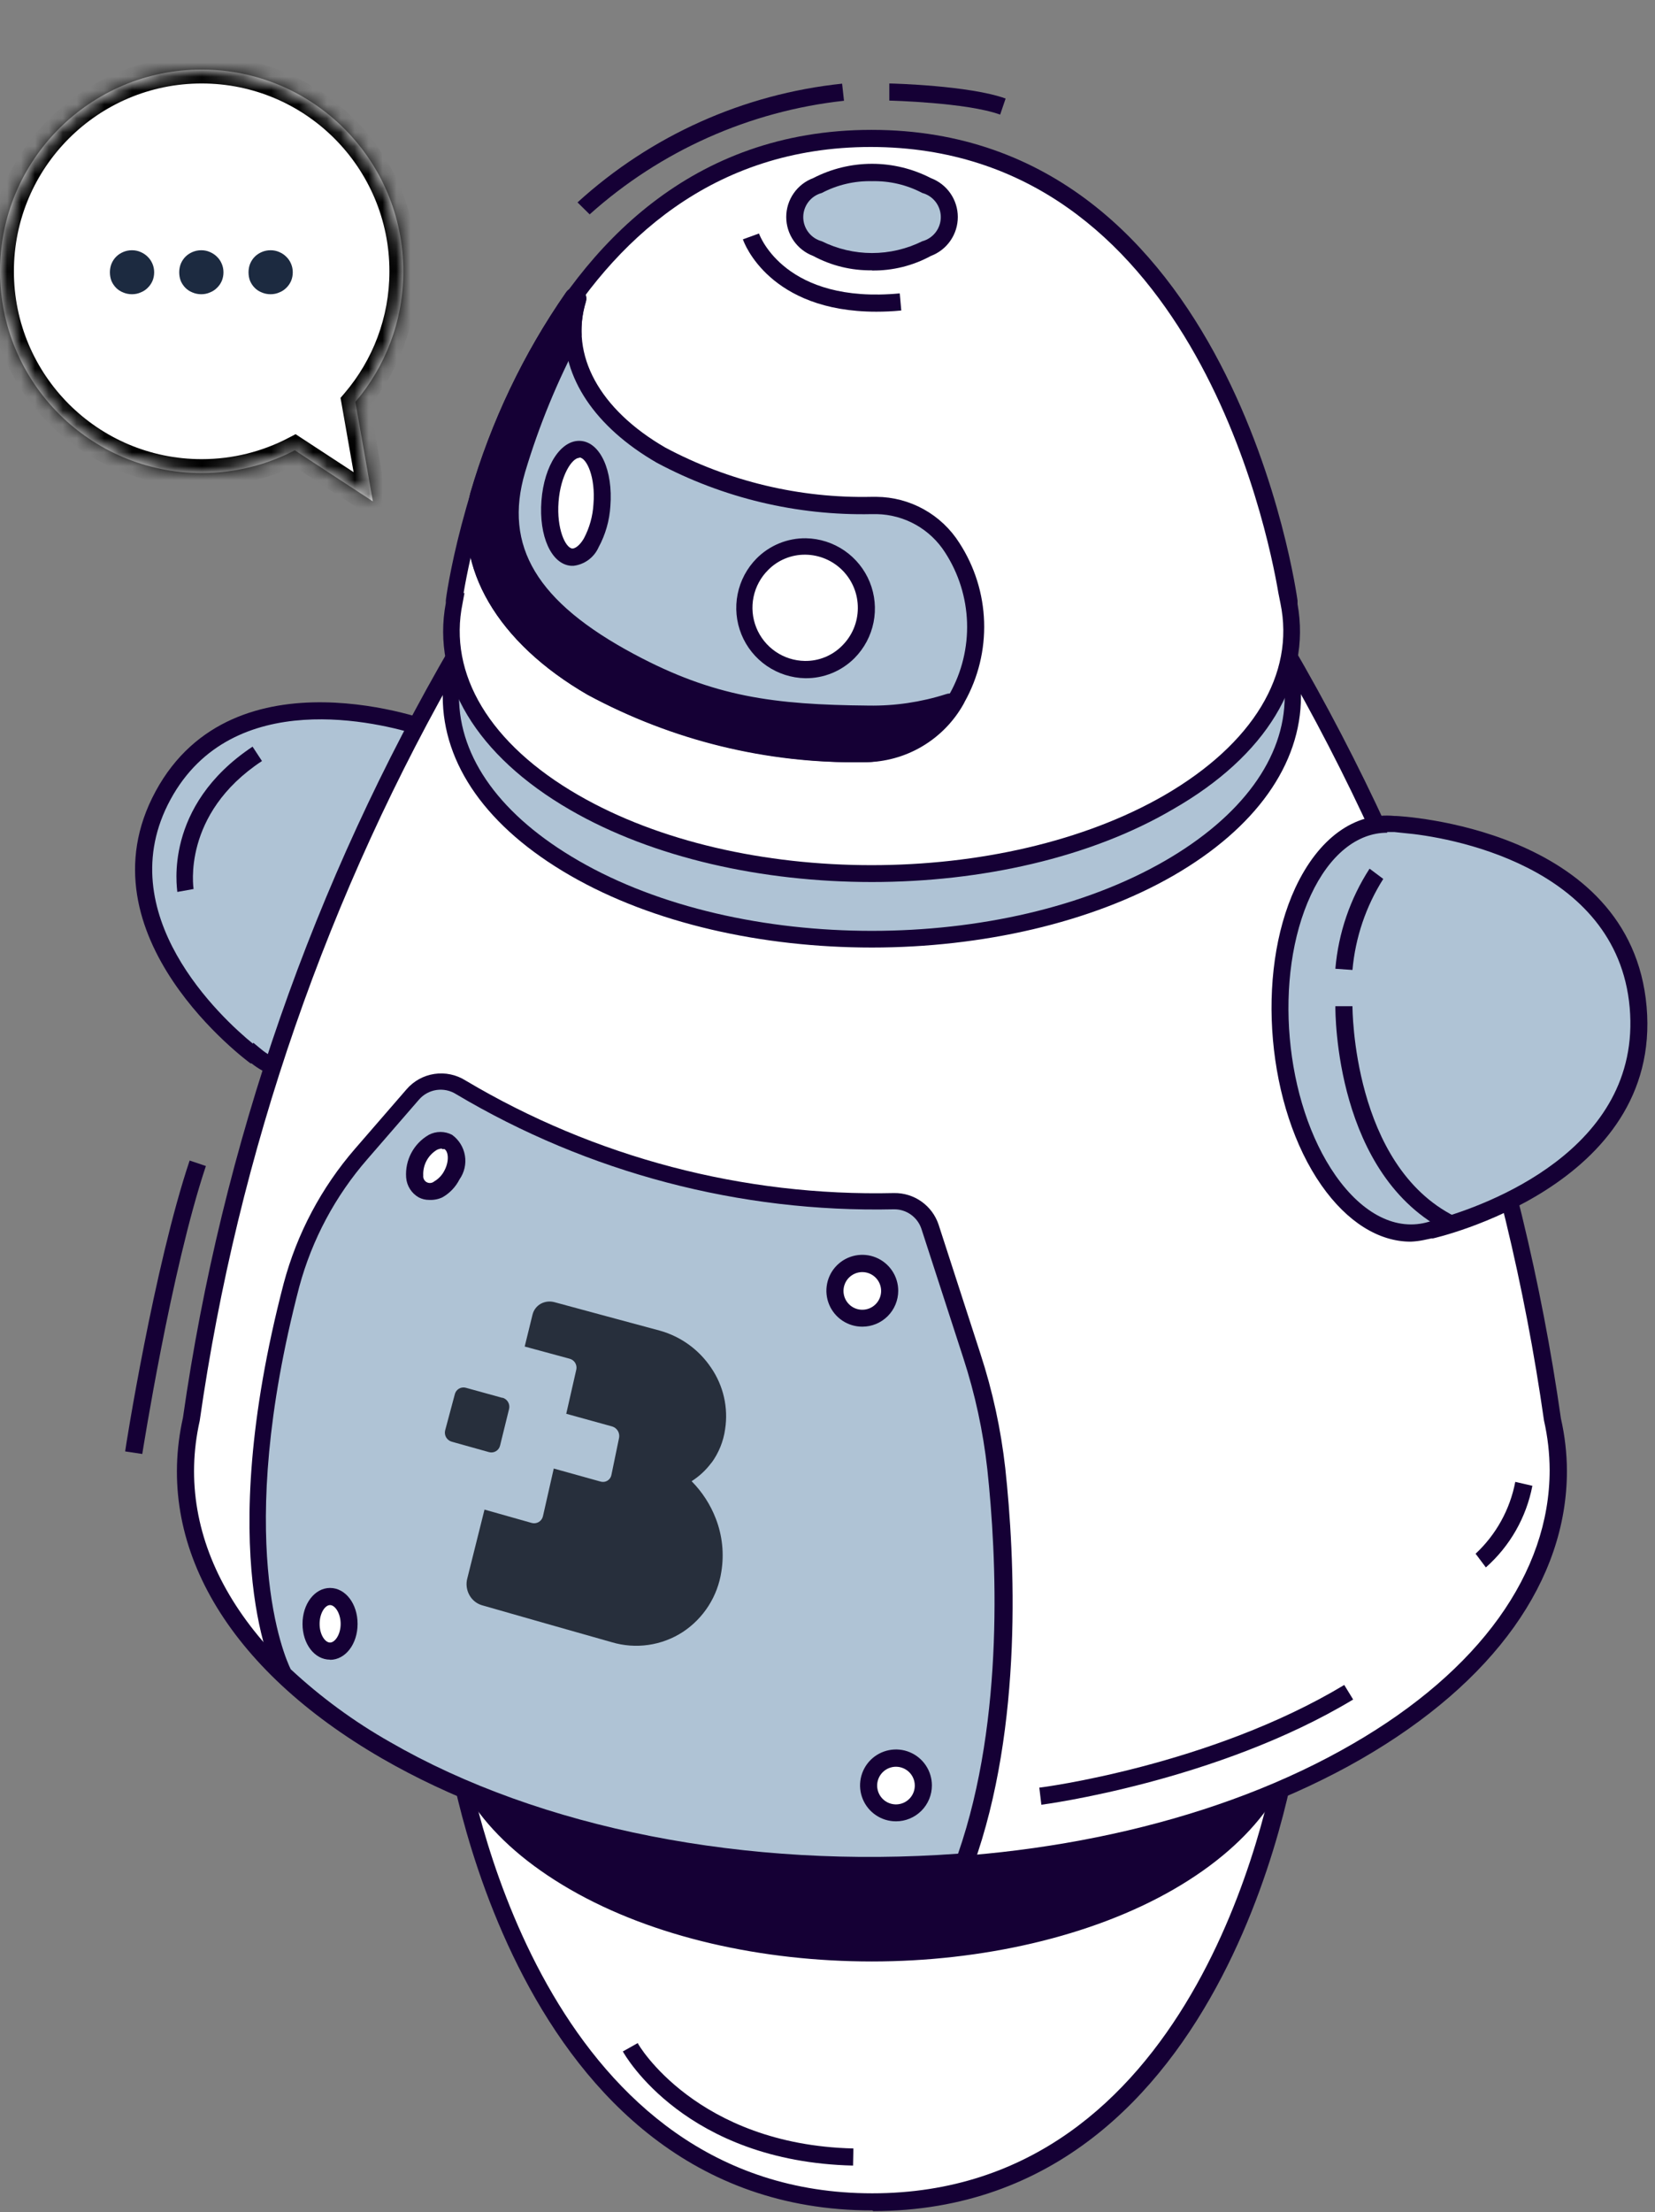 <svg width="119" height="159" viewBox="0 0 119 159" fill="none" xmlns="http://www.w3.org/2000/svg">
    <rect x="0" y="0" width="119" height="159" fill="#808080" stroke="none"/>
    <path fill-rule="evenodd" clip-rule="evenodd" d="M76.906 72.86H52.31C52.244 72.86 52.179 72.873 52.117 72.899C52.056 72.924 52.001 72.961 51.954 73.008C51.907 73.055 51.87 73.111 51.845 73.172C51.819 73.233 51.806 73.298 51.806 73.365V80.952C51.892 81.419 52.091 81.857 52.385 82.23C52.678 82.603 53.058 82.898 53.491 83.092L60.87 87.359C61.921 87.944 63.095 88.275 64.298 88.324C65.5 88.373 66.697 88.139 67.793 87.642L76.18 82.797C76.546 82.644 76.858 82.385 77.076 82.055C77.295 81.724 77.411 81.336 77.41 80.94V73.315C77.397 73.19 77.339 73.074 77.246 72.99C77.152 72.906 77.031 72.86 76.906 72.86Z" fill="#39A1FF"/>
    <path fill-rule="evenodd" clip-rule="evenodd" d="M52.521 80.867V80.941C52.605 81.28 52.766 81.596 52.992 81.862C53.218 82.129 53.503 82.34 53.824 82.478L61.203 86.745C62.138 87.259 63.178 87.551 64.244 87.6C65.31 87.649 66.373 87.454 67.352 87.028L75.739 82.183C75.967 82.087 76.164 81.929 76.308 81.727C76.451 81.525 76.535 81.286 76.55 81.039V80.227H76.612V73.611H52.533V80.818L52.521 80.867ZM64.757 89.143C63.257 89.155 61.779 88.783 60.465 88.061L53.087 83.794C52.231 83.358 51.557 82.635 51.18 81.752H51.033V73.414C51.033 73.088 51.162 72.775 51.393 72.545C51.624 72.314 51.936 72.185 52.263 72.185H76.858C77.025 72.177 77.192 72.207 77.347 72.27C77.502 72.334 77.641 72.431 77.755 72.554C77.874 72.67 77.969 72.81 78.032 72.965C78.096 73.119 78.127 73.284 78.124 73.451V81.826H78.038C77.799 82.585 77.268 83.217 76.562 83.585L68.176 88.43C67.115 88.953 65.938 89.194 64.757 89.131V89.143Z" fill="#150035"/>
    <path fill-rule="evenodd" clip-rule="evenodd" d="M76.906 72.874H65.593V88.332C66.376 88.28 67.138 88.062 67.831 87.693L76.218 82.848C76.583 82.695 76.895 82.436 77.114 82.106C77.333 81.775 77.449 81.387 77.448 80.991V73.366C77.446 73.298 77.431 73.231 77.402 73.168C77.374 73.106 77.333 73.05 77.283 73.004C77.232 72.958 77.173 72.923 77.108 72.901C77.043 72.878 76.975 72.869 76.906 72.874Z" fill="#150035"/>
    <path fill-rule="evenodd" clip-rule="evenodd" d="M76.168 74.754L67.781 79.599C66.686 80.097 65.488 80.331 64.286 80.282C63.083 80.233 61.909 79.902 60.858 79.316L53.479 75.049C51.425 73.819 51.204 72.073 52.987 71.052L61.386 66.207C62.482 65.709 63.679 65.475 64.882 65.524C66.085 65.573 67.259 65.904 68.31 66.49L75.689 70.757C77.718 71.938 77.939 73.721 76.168 74.754Z" fill="white"/>
    <path fill-rule="evenodd" clip-rule="evenodd" d="M64.351 66.258C63.442 66.23 62.541 66.433 61.732 66.848L53.345 71.694C53.126 71.788 52.936 71.938 52.792 72.127C52.647 72.317 52.554 72.54 52.521 72.776C52.521 73.305 53.013 73.907 53.837 74.374L61.215 78.642C62.151 79.156 63.191 79.448 64.257 79.497C65.323 79.546 66.386 79.35 67.364 78.925L75.751 74.079C75.968 73.983 76.156 73.833 76.298 73.644C76.44 73.454 76.531 73.232 76.563 72.997C76.563 72.468 76.071 71.866 75.247 71.399L67.868 67.131C66.78 66.549 65.562 66.248 64.327 66.258H64.351ZM64.769 81.015C63.27 81.026 61.793 80.654 60.478 79.933L53.099 75.666C52.527 75.405 52.034 74.999 51.669 74.487C51.305 73.975 51.081 73.377 51.021 72.751C51.044 72.249 51.202 71.762 51.479 71.342C51.756 70.922 52.142 70.585 52.595 70.366L60.982 65.52C62.193 64.952 63.522 64.681 64.859 64.73C66.196 64.779 67.502 65.147 68.668 65.803L76.046 70.07C76.619 70.33 77.113 70.736 77.478 71.248C77.843 71.76 78.066 72.359 78.125 72.985C78.104 73.49 77.946 73.979 77.669 74.402C77.392 74.824 77.005 75.163 76.55 75.383L68.164 80.228C67.117 80.788 65.944 81.067 64.757 81.04L64.769 81.015Z" fill="#150035"/>
    <path d="M62.395 79.699H60.883V87.754H62.395V79.699Z" fill="#150035"/>
    <path d="M75.062 77.657H73.894V81.605H75.062V77.657Z" fill="#39A1FF"/>
    <path fill-rule="evenodd" clip-rule="evenodd" d="M73.781 43.1C73.707 42.989 73.535 43.002 73.4 43.248L62.258 63.231L61.336 63.33L58.323 61.522L57.672 60.735L53.466 58.595C53.269 58.472 52.937 58.952 53.085 59.161L61.693 71.68L65.604 73.795H65.69L66.452 67.646L76.61 48.105L77.999 45.338L77.926 45.105L73.781 43.1Z" fill="#39A1FF"/>
    <path fill-rule="evenodd" clip-rule="evenodd" d="M62.052 71.214L65.163 72.899L65.888 67.352L77.239 45.438L73.796 43.766L62.63 63.798L61.203 63.946L57.87 61.905L57.292 61.216L54.071 59.58L62.064 71.238L62.052 71.214ZM65.63 74.448L65.298 74.3L61.252 72.112L52.644 59.482C52.531 59.286 52.487 59.058 52.521 58.835C52.554 58.611 52.663 58.406 52.828 58.252C52.946 58.109 53.111 58.012 53.293 57.978C53.475 57.945 53.663 57.976 53.825 58.068L58.178 60.343L58.768 61.056L61.523 62.716H61.953L72.947 43.04C73.018 42.892 73.127 42.766 73.264 42.675C73.4 42.584 73.558 42.532 73.722 42.524C73.811 42.518 73.901 42.531 73.985 42.56C74.07 42.59 74.147 42.636 74.214 42.696L78.198 44.639C78.383 44.728 78.525 44.888 78.592 45.081C78.632 45.175 78.652 45.275 78.652 45.377C78.652 45.478 78.632 45.578 78.592 45.672L77.202 48.439L66.983 67.795L66.196 74.104L65.63 74.448Z" fill="#150035"/>
    <path fill-rule="evenodd" clip-rule="evenodd" d="M57.23 61.29L65.839 73.809L65.962 73.736L77.964 45.513C78.124 45.131 77.792 45.021 77.583 45.39L66.22 65.767L66.109 65.828L57.636 60.725C57.464 60.614 57.132 61.081 57.23 61.29Z" fill="#150035"/>
    <path fill-rule="evenodd" clip-rule="evenodd" d="M58.374 61.843L65.753 72.677L74.533 52.042L66.589 66.27L66.281 66.406C66.2 66.429 66.114 66.436 66.029 66.426C65.945 66.415 65.863 66.387 65.79 66.344L58.325 61.856L58.374 61.843ZM65.593 74.436L65.359 74.129L56.751 61.622C56.636 61.428 56.591 61.2 56.622 60.977C56.653 60.754 56.759 60.547 56.923 60.392C57.041 60.249 57.205 60.152 57.388 60.118C57.57 60.085 57.758 60.116 57.919 60.208L65.925 65.028L76.993 45.082C77.082 44.874 77.25 44.71 77.459 44.625C77.668 44.54 77.903 44.54 78.112 44.627C78.298 44.73 78.436 44.904 78.496 45.108C78.556 45.313 78.533 45.533 78.431 45.721L66.528 73.944C66.48 74.063 66.401 74.167 66.299 74.245C66.198 74.323 66.077 74.372 65.949 74.387L65.593 74.436Z" fill="#150035"/>
    <path fill-rule="evenodd" clip-rule="evenodd" d="M31.073 52.46C31.073 52.46 17.189 47.074 11.729 57.133C6.269 67.192 18.37 75.887 18.37 75.887C20.153 77.387 22.846 77.412 25.822 75.579C28.536 73.705 30.77 71.217 32.343 68.318C33.916 65.418 34.782 62.189 34.873 58.892C34.799 55.374 33.311 53.124 31.073 52.46Z" fill="#AFC3D5"/>
    <path fill-rule="evenodd" clip-rule="evenodd" d="M18.21 74.941L18.775 75.408C20.423 76.798 22.87 76.638 25.514 75.051C28.138 73.235 30.298 70.828 31.819 68.023C33.34 65.218 34.179 62.094 34.27 58.905C34.184 55.806 32.954 53.678 30.901 53.063L30.151 52.842C27.347 51.956 16.722 49.251 12.258 57.466C7.794 65.681 15.947 73.194 18.185 75.014L18.21 74.941ZM21.481 77.597C20.248 77.614 19.048 77.201 18.087 76.429H18.013C17.89 76.343 5.543 67.292 11.188 56.876C16.832 46.459 31.147 51.87 31.294 51.956H31.393L31.884 52.153H31.958C34.123 53.162 35.401 55.56 35.488 58.868C35.66 65.103 31.466 72.838 26.142 76.084C24.76 77.019 23.147 77.555 21.481 77.634V77.597Z" fill="#150035"/>
    <path fill-rule="evenodd" clip-rule="evenodd" d="M32.696 125.066C32.696 125.066 37 158.33 62.776 158.269C88.552 158.207 92.733 124.93 92.733 124.93C93.791 119.79 90.925 114.44 84.125 110.505C72.307 103.705 53.159 103.742 41.354 110.579C34.467 114.526 31.614 119.925 32.696 125.066Z" fill="white"/>
    <path fill-rule="evenodd" clip-rule="evenodd" d="M33.386 125.594C34.161 130.193 39.793 157.641 62.716 157.641C85.614 157.641 91.172 130.267 91.96 125.532L92.095 124.794C93.14 119.703 90.103 114.686 83.745 111.021C72.111 104.331 53.198 104.368 41.589 111.095C35.243 114.784 32.218 119.802 33.288 124.893L33.435 125.581L33.386 125.594ZM62.716 158.871C36.731 158.871 32.107 125.434 32.071 125.102V124.831C31.062 119.297 34.309 113.923 41.011 110.074C52.964 103.151 72.419 103.114 84.397 110C91.148 113.886 94.419 119.285 93.374 124.868V125.04C93.374 125.372 88.824 158.883 62.802 158.92L62.716 158.871Z" fill="#150035"/>
    <path fill-rule="evenodd" clip-rule="evenodd" d="M84.077 110.566C95.882 117.392 95.882 128.435 84.077 135.26C72.271 142.085 53.124 142.073 41.306 135.26C29.488 128.447 29.5 117.392 41.306 110.566C53.111 103.741 72.271 103.754 84.077 110.566Z" fill="#150035"/>
    <path fill-rule="evenodd" clip-rule="evenodd" d="M62.689 106.077C55.052 106.077 47.428 107.749 41.611 111.106C36.102 114.291 33.003 118.485 33.003 122.924C33.003 127.364 36.04 131.533 41.611 134.742C53.232 141.457 72.146 141.457 83.767 134.742C89.276 131.557 92.375 127.364 92.375 122.924C92.375 118.485 89.338 114.316 83.767 111.106C77.95 107.749 70.326 106.077 62.689 106.077ZM62.689 140.977C54.831 140.977 46.985 139.255 40.996 135.8C35.007 132.344 31.834 127.819 31.834 122.924C31.834 118.03 35.093 113.455 40.996 110.049C52.962 103.137 72.416 103.137 84.382 110.049C90.297 113.455 93.544 118.042 93.544 122.924C93.544 127.806 90.285 132.393 84.382 135.8C78.479 139.206 70.547 140.977 62.689 140.977Z" fill="#150035"/>
    <path fill-rule="evenodd" clip-rule="evenodd" d="M112.053 105.72C112.047 104.479 111.903 103.241 111.623 102.031C108.836 82.48 102.288 63.654 92.341 46.594L62.691 49.053L33.042 46.594C23.094 63.654 16.546 82.48 13.759 102.031C11.853 110.492 16.526 119.358 27.791 125.864C47.061 136.932 78.321 136.932 97.591 125.864C107.233 120.305 112.053 113.001 112.053 105.72Z" fill="white"/>
    <path fill-rule="evenodd" clip-rule="evenodd" d="M33.372 47.245C23.574 64.147 17.119 82.776 14.36 102.117C12.429 110.725 17.434 119.186 28.084 125.335C47.158 136.403 78.197 136.403 97.27 125.335C106.395 120.059 111.425 113.037 111.425 105.659C111.421 104.463 111.285 103.271 111.019 102.105C108.266 82.747 101.811 64.1 92.007 47.184L62.739 49.643L33.372 47.184V47.245ZM62.69 134.804C49.937 134.804 37.197 132 27.482 126.393C16.328 119.949 11.114 111.021 13.155 101.896C15.954 82.283 22.528 63.398 32.511 46.286L32.708 45.954L62.739 48.487L92.671 45.954L92.868 46.286C102.863 63.416 109.44 82.323 112.236 101.957C112.518 103.192 112.662 104.454 112.667 105.72C112.667 113.566 107.428 120.908 97.91 126.405C88.195 132 75.442 134.804 62.69 134.804Z" fill="#150035"/>
    <path fill-rule="evenodd" clip-rule="evenodd" d="M84.077 37.703C95.882 44.529 95.882 55.572 84.077 62.397C72.271 69.222 53.124 69.21 41.306 62.397C29.488 55.584 29.5 44.529 41.306 37.703C53.111 30.878 72.271 30.903 84.077 37.703Z" fill="#AFC3D5"/>
    <path fill-rule="evenodd" clip-rule="evenodd" d="M62.689 33.203C55.052 33.203 47.428 34.875 41.611 38.232C36.102 41.417 33.003 45.611 33.003 50.05C33.003 54.49 36.04 58.658 41.611 61.868C53.232 68.583 72.146 68.583 83.767 61.868C89.276 58.683 92.375 54.49 92.375 50.05C92.375 45.611 89.338 41.442 83.767 38.232C77.95 34.875 70.326 33.203 62.689 33.203ZM62.689 68.103C54.831 68.103 46.985 66.381 40.996 62.926C35.007 59.47 31.834 54.932 31.834 50.05C31.834 45.168 35.093 40.581 40.996 37.175C52.962 30.263 72.416 30.263 84.382 37.175C90.297 40.581 93.544 45.156 93.544 50.05C93.544 54.945 90.285 59.519 84.382 62.926C78.479 66.332 70.547 68.103 62.689 68.103Z" fill="#150035"/>
    <path fill-rule="evenodd" clip-rule="evenodd" d="M92.696 43.2C92.696 43.2 88.466 9.996 62.69 9.996C36.914 9.996 32.635 43.2 32.635 43.2C31.565 48.34 34.418 53.702 41.243 57.637C53.049 64.45 72.196 64.45 84.014 57.637C90.913 53.726 93.766 48.377 92.696 43.2Z" fill="white"/>
    <path fill-rule="evenodd" clip-rule="evenodd" d="M33.396 42.623L33.261 43.361C32.203 48.453 35.228 53.482 41.586 57.147C53.208 63.861 72.121 63.861 83.742 57.147C90.088 53.458 93.125 48.465 92.068 43.361L91.92 42.623C91.121 37.889 85.513 10.576 62.615 10.564C39.742 10.564 34.134 37.889 33.334 42.623H33.396ZM62.701 63.394C54.843 63.394 46.985 61.672 41.008 58.217C34.257 54.319 31.01 48.907 32.056 43.337V43.164C32.056 42.833 36.667 9.334 62.664 9.334C88.686 9.334 93.248 42.82 93.297 43.164V43.41C94.294 48.957 91.047 54.331 84.333 58.168C78.405 61.648 70.547 63.394 62.689 63.394H62.701Z" fill="#150035"/>
    <path fill-rule="evenodd" clip-rule="evenodd" d="M66.627 13.341C68.791 14.571 68.791 16.625 66.627 17.879C65.411 18.495 64.067 18.816 62.704 18.816C61.341 18.816 59.997 18.495 58.781 17.879C56.616 16.649 56.616 14.595 58.781 13.341C59.997 12.725 61.341 12.404 62.704 12.404C64.067 12.404 65.411 12.725 66.627 13.341Z" fill="#AFC3D5"/>
    <path fill-rule="evenodd" clip-rule="evenodd" d="M62.701 13.022C61.444 12.992 60.199 13.284 59.086 13.871C58.705 13.973 58.367 14.199 58.127 14.512C57.887 14.826 57.756 15.21 57.756 15.605C57.756 16 57.887 16.384 58.127 16.697C58.367 17.011 58.705 17.236 59.086 17.339C60.21 17.896 61.447 18.187 62.701 18.187C63.956 18.187 65.193 17.896 66.317 17.339C66.698 17.236 67.035 17.011 67.276 16.697C67.516 16.384 67.647 16 67.647 15.605C67.647 15.21 67.516 14.826 67.276 14.512C67.035 14.199 66.698 13.973 66.317 13.871C65.204 13.284 63.959 12.992 62.701 13.022ZM62.701 19.429C61.226 19.453 59.769 19.097 58.471 18.396C57.902 18.183 57.411 17.8 57.065 17.3C56.718 16.8 56.533 16.207 56.533 15.598C56.533 14.99 56.718 14.397 57.065 13.897C57.411 13.397 57.902 13.015 58.471 12.801C59.779 12.126 61.23 11.773 62.701 11.773C64.173 11.773 65.624 12.126 66.932 12.801C67.501 13.015 67.992 13.397 68.338 13.897C68.684 14.397 68.87 14.99 68.87 15.598C68.87 16.207 68.684 16.8 68.338 17.3C67.992 17.8 67.501 18.183 66.932 18.396C65.635 19.102 64.178 19.462 62.701 19.442V19.429Z" fill="#150035"/>
    <path fill-rule="evenodd" clip-rule="evenodd" d="M102.904 88.405C102.904 88.405 118.891 84.925 117.784 72.418C116.677 59.912 100.334 59.26 100.334 59.26C97.788 58.965 95.316 60.576 93.693 64.056C90.889 70.082 91.701 79.379 95.525 84.826C97.739 87.987 100.457 89.143 102.904 88.405Z" fill="#AFC3D5"/>
    <path fill-rule="evenodd" clip-rule="evenodd" d="M99.742 59.851C97.577 59.851 95.597 61.45 94.257 64.327C91.539 70.169 92.339 79.207 96.028 84.483C97.996 87.287 100.43 88.504 102.73 87.816L103.529 87.57C106.604 86.697 118.09 82.725 117.18 72.419C116.27 62.114 103.935 60.122 100.959 59.876L100.271 59.802H99.742V59.851ZM101.426 89.242C99.139 89.242 96.864 87.828 95.019 85.196C91.097 79.601 90.26 70.009 93.138 63.811C94.798 60.257 97.393 58.363 100.271 58.646H100.369C100.541 58.646 117.278 59.458 118.397 72.358C119.516 85.258 103.197 88.972 103.037 89.009H102.927L102.349 89.132C102.049 89.192 101.745 89.229 101.439 89.242H101.426Z" fill="#150035"/>
    <path fill-rule="evenodd" clip-rule="evenodd" d="M47.527 32.697C42.337 29.709 40.333 25.454 41.538 21.506C41.552 21.465 41.55 21.421 41.534 21.381C41.518 21.34 41.488 21.307 41.45 21.287C41.412 21.266 41.368 21.26 41.326 21.268C41.283 21.277 41.245 21.3 41.218 21.334C38.181 25.684 35.879 30.503 34.406 35.6C33.299 40.519 36.09 45.647 42.559 49.385C48.559 52.58 55.266 54.217 62.063 54.144C63.423 54.154 64.761 53.797 65.936 53.111C67.112 52.425 68.08 51.435 68.74 50.246L68.802 50.123C69.729 48.461 70.185 46.577 70.123 44.675C70.06 42.773 69.48 40.923 68.445 39.326C67.857 38.399 67.046 37.635 66.085 37.104C65.124 36.573 64.046 36.293 62.948 36.288C57.584 36.442 52.272 35.205 47.527 32.697Z" fill="#AFC3D5"/>
    <path fill-rule="evenodd" clip-rule="evenodd" d="M40.58 23.363C38.159 27.233 36.281 31.416 34.997 35.796C33.927 40.506 36.866 45.413 42.867 48.881C48.774 52.033 55.381 53.645 62.076 53.566C63.33 53.586 64.565 53.263 65.648 52.632C66.732 52.002 67.623 51.087 68.225 49.987L68.286 49.864C69.161 48.301 69.592 46.529 69.534 44.739C69.475 42.949 68.929 41.209 67.954 39.707C67.425 38.877 66.699 38.192 65.841 37.711C64.983 37.231 64.019 36.97 63.035 36.952H62.691C57.307 37.069 51.984 35.798 47.233 33.263C42.769 30.692 40.408 27.114 40.605 23.425L40.58 23.363ZM62.15 54.783H62.076C55.17 54.861 48.356 53.194 42.265 49.938C35.772 46.187 32.611 40.789 33.816 35.476C35.316 30.303 37.65 25.41 40.727 20.99C40.837 20.836 40.997 20.727 41.18 20.682C41.363 20.637 41.556 20.659 41.724 20.744C41.892 20.828 42.025 20.97 42.099 21.143C42.174 21.316 42.184 21.51 42.129 21.691C40.961 25.515 43.101 29.426 47.836 32.168C52.398 34.602 57.509 35.822 62.679 35.71H63.023C64.216 35.719 65.387 36.029 66.429 36.609C67.471 37.189 68.351 38.022 68.987 39.03C70.083 40.721 70.696 42.678 70.761 44.691C70.826 46.704 70.34 48.697 69.356 50.455L69.295 50.578C68.587 51.852 67.551 52.914 66.295 53.653C65.039 54.393 63.608 54.783 62.15 54.783Z" fill="#150035"/>
    <path fill-rule="evenodd" clip-rule="evenodd" d="M62.456 51.316C55.385 51.254 51.13 50.651 45.326 47.553C38.734 44.035 35.377 39.867 37.172 33.767C38.182 30.36 39.534 27.064 41.206 23.929C41.182 23.096 41.294 22.266 41.538 21.47C41.552 21.428 41.55 21.384 41.534 21.344C41.518 21.303 41.488 21.27 41.45 21.25C41.412 21.229 41.368 21.223 41.326 21.231C41.283 21.24 41.245 21.263 41.218 21.297C38.181 25.647 35.879 30.466 34.406 35.562C33.299 40.481 36.09 45.61 42.559 49.348C48.547 52.574 55.262 54.213 62.063 54.107C64.854 54.107 66.982 52.103 68.359 50.615C68.387 50.595 68.406 50.565 68.411 50.532C68.417 50.498 68.409 50.464 68.39 50.436C68.37 50.409 68.341 50.39 68.307 50.384C68.274 50.378 68.239 50.386 68.212 50.406C66.354 51.014 64.411 51.321 62.456 51.316Z" fill="#150035"/>
    <path fill-rule="evenodd" clip-rule="evenodd" d="M40.592 23.338C38.162 27.21 36.275 31.398 34.985 35.784C33.915 40.494 36.854 45.4 42.855 48.868C48.745 52.053 55.357 53.667 62.052 53.554C63.752 53.465 65.359 52.751 66.565 51.549C65.204 51.82 63.82 51.952 62.433 51.943C55.386 51.881 50.984 51.291 45.019 48.106C37.518 44.109 34.825 39.498 36.571 33.595C37.58 30.191 38.923 26.896 40.58 23.757C40.58 23.597 40.58 23.437 40.58 23.289L40.592 23.338ZM62.064 54.783C55.154 54.898 48.33 53.229 42.252 49.938C35.759 46.187 32.599 40.776 33.804 35.476C35.303 30.303 37.638 25.41 40.715 20.99C40.825 20.836 40.985 20.727 41.168 20.682C41.351 20.637 41.544 20.659 41.712 20.744C41.88 20.828 42.013 20.97 42.087 21.143C42.161 21.316 42.172 21.51 42.117 21.691C41.892 22.423 41.788 23.187 41.81 23.953V24.113L41.736 24.261C40.088 27.35 38.753 30.596 37.752 33.951C36.19 39.264 38.612 43.285 45.61 47.024C51.34 50.086 55.608 50.651 62.458 50.713C64.347 50.743 66.228 50.465 68.028 49.889C68.188 49.831 68.362 49.828 68.522 49.882C68.683 49.936 68.821 50.042 68.914 50.184C69.004 50.323 69.044 50.489 69.028 50.654C69.013 50.819 68.942 50.974 68.828 51.094C66.983 53.037 64.892 54.783 62.064 54.783Z" fill="#150035"/>
    <path d="M43.179 36.25C43.348 34.11 42.651 32.31 41.622 32.228C40.593 32.147 39.621 33.816 39.452 35.955C39.283 38.095 39.98 39.895 41.009 39.976C42.038 40.058 43.01 38.389 43.179 36.25Z" fill="white"/>
    <path fill-rule="evenodd" clip-rule="evenodd" d="M41.65 32.908C41.146 32.908 40.309 34.138 40.162 36.068C40.014 37.999 40.654 39.389 41.158 39.425C41.38 39.425 41.711 39.167 41.982 38.7C42.386 37.939 42.621 37.1 42.671 36.24C42.831 34.273 42.179 32.92 41.675 32.883L41.65 32.908ZM41.183 40.667H41.06C39.645 40.557 38.735 38.54 38.932 35.982C39.129 33.424 40.359 31.58 41.761 31.69C43.163 31.801 44.085 33.818 43.888 36.376C43.825 37.414 43.535 38.425 43.039 39.339C42.88 39.696 42.63 40.006 42.316 40.239C42.002 40.471 41.632 40.619 41.244 40.667H41.183Z" fill="#150035"/>
    <path d="M62.221 43.684C62.238 41.232 60.281 39.231 57.849 39.215C55.418 39.198 53.433 41.172 53.417 43.624C53.4 46.076 55.358 48.077 57.789 48.093C60.22 48.11 62.205 46.136 62.221 43.684Z" fill="white"/>
    <path fill-rule="evenodd" clip-rule="evenodd" d="M57.894 39.867C57.4 39.863 56.911 39.958 56.455 40.146C55.998 40.334 55.584 40.611 55.237 40.962C54.702 41.492 54.335 42.168 54.183 42.905C54.03 43.643 54.099 44.409 54.38 45.108C54.661 45.806 55.142 46.406 55.763 46.833C56.383 47.259 57.116 47.493 57.869 47.504C58.367 47.512 58.861 47.419 59.321 47.231C59.782 47.043 60.2 46.764 60.55 46.41C60.906 46.057 61.19 45.638 61.384 45.176C61.578 44.714 61.679 44.218 61.681 43.717C61.691 42.708 61.301 41.736 60.595 41.014C59.89 40.293 58.927 39.88 57.918 39.867H57.894ZM57.894 48.746C56.905 48.727 55.944 48.417 55.129 47.857C54.315 47.297 53.682 46.51 53.31 45.593C52.939 44.677 52.844 43.672 53.038 42.702C53.232 41.732 53.706 40.841 54.401 40.138C54.866 39.67 55.42 39.301 56.031 39.051C56.641 38.802 57.296 38.678 57.955 38.687C58.944 38.707 59.905 39.016 60.72 39.576C61.534 40.137 62.167 40.924 62.539 41.84C62.91 42.756 63.005 43.761 62.811 44.731C62.617 45.701 62.143 46.592 61.448 47.295C60.984 47.761 60.432 48.13 59.824 48.379C59.215 48.629 58.563 48.753 57.906 48.746H57.894Z" fill="#150035"/>
    <path fill-rule="evenodd" clip-rule="evenodd" d="M69.847 97.432L66.835 88.147C66.653 87.603 66.302 87.132 65.833 86.802C65.364 86.472 64.801 86.301 64.227 86.315C53.282 86.572 42.486 83.737 33.078 78.137C32.535 77.796 31.888 77.66 31.254 77.755C30.62 77.85 30.041 78.169 29.622 78.654L25.933 82.909C23.562 85.633 21.846 88.863 20.915 92.353C15.8 112.029 20.313 120.232 20.387 120.367C22.601 122.44 25.053 124.244 27.691 125.741C39.042 132.296 54.537 134.989 69.306 133.82C72.86 123.982 72.282 112.005 71.569 105.536C71.275 102.783 70.698 100.067 69.847 97.432Z" fill="#AFC3D5"/>
    <path fill-rule="evenodd" clip-rule="evenodd" d="M20.915 119.985C23.078 121.994 25.467 123.744 28.035 125.2C38.832 131.434 53.7 134.349 68.888 133.23C72.269 123.49 71.654 111.758 70.99 105.585C70.689 102.877 70.112 100.207 69.269 97.616L66.256 88.331C66.12 87.915 65.854 87.554 65.498 87.299C65.142 87.045 64.714 86.911 64.276 86.917C53.214 87.164 42.305 84.296 32.794 78.641C32.376 78.376 31.877 78.27 31.387 78.342C30.897 78.414 30.449 78.66 30.126 79.034L26.436 83.289C24.118 85.942 22.436 89.088 21.517 92.488C16.758 110.738 20.472 119.1 20.902 119.973L20.915 119.985ZM62.505 134.742C49.384 134.742 36.889 131.779 27.42 126.319C24.755 124.794 22.279 122.962 20.042 120.859L19.931 120.711C19.734 120.367 15.258 111.955 20.398 92.242C21.353 88.663 23.111 85.349 25.539 82.552L29.228 78.297C29.741 77.699 30.451 77.305 31.23 77.188C32.009 77.071 32.804 77.237 33.471 77.657C42.779 83.195 53.46 86 64.288 85.749C64.992 85.738 65.681 85.952 66.256 86.359C66.831 86.765 67.261 87.344 67.486 88.012L70.499 97.309C71.371 99.979 71.968 102.732 72.282 105.523C72.97 111.881 73.597 124.056 69.982 134.091L69.847 134.46H69.453C67.067 134.607 64.78 134.693 62.493 134.693L62.505 134.742Z" fill="#150035"/>
    <path d="M23.719 118.671C24.473 118.671 25.084 117.79 25.084 116.703C25.084 115.616 24.473 114.735 23.719 114.735C22.965 114.735 22.354 115.616 22.354 116.703C22.354 117.79 22.965 118.671 23.719 118.671Z" fill="white"/>
    <path fill-rule="evenodd" clip-rule="evenodd" d="M23.731 115.362C23.375 115.362 22.981 115.94 22.981 116.714C22.981 117.489 23.375 118.055 23.731 118.055C24.088 118.055 24.494 117.477 24.494 116.714C24.494 115.952 24.088 115.362 23.731 115.362ZM23.731 119.285C22.612 119.285 21.752 118.153 21.752 116.714C21.752 115.276 22.625 114.132 23.731 114.132C24.838 114.132 25.711 115.263 25.711 116.714C25.711 118.165 24.838 119.297 23.731 119.297V119.285Z" fill="#150035"/>
    <path d="M32.481 84.393C32.99 83.433 32.868 82.371 32.208 82.021C31.549 81.67 30.601 82.164 30.091 83.124C29.581 84.084 29.703 85.146 30.363 85.496C31.023 85.847 31.971 85.353 32.481 84.393Z" fill="white"/>
    <path fill-rule="evenodd" clip-rule="evenodd" d="M31.774 82.552C31.645 82.556 31.519 82.59 31.405 82.65C31.091 82.841 30.835 83.114 30.664 83.438C30.493 83.763 30.413 84.129 30.433 84.495C30.423 84.591 30.441 84.687 30.486 84.772C30.531 84.856 30.6 84.926 30.685 84.971C30.77 85.016 30.866 85.035 30.962 85.024C31.057 85.014 31.147 84.975 31.22 84.913C31.538 84.728 31.794 84.455 31.958 84.126C32.315 83.45 32.241 82.761 31.958 82.589H31.786L31.774 82.552ZM30.852 86.241C30.59 86.243 30.332 86.179 30.101 86.057C29.846 85.911 29.631 85.704 29.475 85.456C29.318 85.207 29.225 84.923 29.203 84.63C29.159 84.019 29.287 83.407 29.575 82.866C29.862 82.324 30.296 81.874 30.827 81.568C31.086 81.43 31.375 81.358 31.669 81.358C31.963 81.358 32.252 81.43 32.512 81.568C33.001 81.925 33.331 82.461 33.43 83.059C33.529 83.657 33.389 84.27 33.04 84.766C32.766 85.308 32.339 85.757 31.811 86.057C31.515 86.195 31.19 86.258 30.864 86.241H30.852Z" fill="#150035"/>
    <path d="M64.412 130.29C65.498 130.29 66.379 129.409 66.379 128.322C66.379 127.235 65.498 126.354 64.412 126.354C63.325 126.354 62.444 127.235 62.444 128.322C62.444 129.409 63.325 130.29 64.412 130.29Z" fill="white"/>
    <path fill-rule="evenodd" clip-rule="evenodd" d="M64.424 126.982C64.156 126.982 63.894 127.062 63.672 127.21C63.45 127.359 63.276 127.57 63.174 127.817C63.071 128.065 63.044 128.337 63.097 128.599C63.149 128.861 63.278 129.102 63.467 129.292C63.656 129.481 63.897 129.61 64.16 129.662C64.422 129.714 64.694 129.687 64.941 129.585C65.188 129.482 65.4 129.309 65.548 129.087C65.697 128.864 65.776 128.603 65.776 128.335C65.776 127.976 65.634 127.632 65.38 127.379C65.126 127.125 64.782 126.982 64.424 126.982ZM64.424 130.905C63.913 130.905 63.413 130.754 62.989 130.47C62.564 130.186 62.233 129.783 62.038 129.311C61.842 128.839 61.791 128.32 61.891 127.819C61.99 127.318 62.236 126.858 62.597 126.497C62.959 126.135 63.419 125.89 63.92 125.79C64.421 125.69 64.94 125.741 65.412 125.937C65.884 126.132 66.287 126.463 66.571 126.888C66.855 127.313 67.006 127.812 67.006 128.323C67.006 129.008 66.734 129.664 66.25 130.149C65.765 130.633 65.108 130.905 64.424 130.905Z" fill="#150035"/>
    <path d="M61.991 94.739C63.077 94.739 63.958 93.858 63.958 92.771C63.958 91.685 63.077 90.804 61.991 90.804C60.904 90.804 60.023 91.685 60.023 92.771C60.023 93.858 60.904 94.739 61.991 94.739Z" fill="white"/>
    <path fill-rule="evenodd" clip-rule="evenodd" d="M62.003 91.43C61.735 91.43 61.474 91.51 61.251 91.659C61.029 91.807 60.855 92.018 60.753 92.266C60.651 92.513 60.624 92.785 60.676 93.047C60.728 93.31 60.857 93.551 61.046 93.74C61.235 93.929 61.476 94.058 61.739 94.11C62.001 94.162 62.273 94.135 62.52 94.033C62.767 93.931 62.979 93.757 63.127 93.535C63.276 93.312 63.355 93.051 63.355 92.783C63.355 92.424 63.213 92.08 62.959 91.827C62.706 91.573 62.361 91.43 62.003 91.43ZM62.003 95.353C61.492 95.353 60.993 95.202 60.568 94.918C60.143 94.634 59.812 94.231 59.617 93.759C59.421 93.287 59.37 92.768 59.47 92.267C59.569 91.766 59.815 91.306 60.176 90.945C60.538 90.584 60.998 90.338 61.499 90.238C62 90.138 62.519 90.19 62.991 90.385C63.463 90.581 63.866 90.912 64.15 91.336C64.434 91.761 64.585 92.26 64.585 92.771C64.585 93.456 64.313 94.113 63.829 94.597C63.344 95.081 62.688 95.353 62.003 95.353Z" fill="#150035"/>
    <path fill-rule="evenodd" clip-rule="evenodd" d="M104.146 88.553C95.993 84.532 96.017 72.812 96.017 72.32H97.247C97.247 72.431 97.247 83.757 104.626 87.434L104.146 88.553Z" fill="#150035"/>
    <path fill-rule="evenodd" clip-rule="evenodd" d="M97.247 69.714L96.017 69.628C96.234 67.064 97.078 64.593 98.477 62.434L99.461 63.171C98.212 65.145 97.453 67.388 97.247 69.714Z" fill="#150035"/>
    <path fill-rule="evenodd" clip-rule="evenodd" d="M12.749 64.106C12.749 63.86 11.704 57.957 18.16 53.665L18.837 54.698C13.044 58.51 13.918 63.847 13.918 63.897L12.749 64.106Z" fill="#150035"/>
    <path fill-rule="evenodd" clip-rule="evenodd" d="M63.01 22.403C55.348 22.403 53.504 17.484 53.418 17.201L54.574 16.783C54.647 16.992 56.492 21.862 64.695 21.087L64.805 22.317C64.178 22.379 63.575 22.403 63.01 22.403Z" fill="#150035"/>
    <path fill-rule="evenodd" clip-rule="evenodd" d="M74.877 129.713L74.73 128.483C74.853 128.483 87.027 126.897 96.656 121.104L97.296 122.15C87.494 128.053 75 129.7 74.877 129.713Z" fill="#150035"/>
    <path fill-rule="evenodd" clip-rule="evenodd" d="M106.838 112.656L106.1 111.672C107.576 110.297 108.575 108.488 108.953 106.507L110.183 106.79C109.747 109.061 108.571 111.124 106.838 112.656Z" fill="#150035"/>
    <path fill-rule="evenodd" clip-rule="evenodd" d="M61.338 155.648C49.323 155.365 44.958 147.765 44.785 147.445L45.855 146.843C45.855 146.917 50.098 154.147 61.362 154.418L61.338 155.648Z" fill="#150035"/>
    <path fill-rule="evenodd" clip-rule="evenodd" d="M42.399 15.408L41.526 14.547C46.795 9.746 53.461 6.755 60.55 6.013L60.686 7.242C53.887 7.986 47.491 10.841 42.399 15.408Z" fill="#150035"/>
    <path fill-rule="evenodd" clip-rule="evenodd" d="M10.23 104.502L9 104.318C9 104.183 11.091 90.987 13.636 83.412L14.804 83.806C12.308 91.27 10.254 104.367 10.23 104.502Z" fill="#150035"/>
    <path fill-rule="evenodd" clip-rule="evenodd" d="M71.914 8.238C69.516 7.365 63.994 7.23 63.945 7.23V6C64.179 6 69.725 6.148 72.308 7.082L71.914 8.238Z" fill="#150035"/>
    <path fill-rule="evenodd" clip-rule="evenodd" d="M36.128 100.47L33.496 99.744C33.333 99.699 33.158 99.72 33.011 99.803C32.864 99.886 32.755 100.024 32.709 100.187L32.008 102.806C31.966 102.976 31.991 103.155 32.078 103.306C32.166 103.457 32.308 103.569 32.475 103.618L35.156 104.368C35.239 104.392 35.327 104.399 35.413 104.388C35.498 104.377 35.581 104.349 35.656 104.305C35.731 104.262 35.796 104.203 35.847 104.134C35.899 104.064 35.936 103.985 35.956 103.901L36.607 101.257C36.645 101.087 36.617 100.91 36.527 100.761C36.438 100.612 36.295 100.504 36.128 100.457V100.47ZM51.156 105.13C50.766 105.657 50.282 106.108 49.729 106.459C50.492 107.23 51.087 108.151 51.475 109.164C51.939 110.37 52.075 111.676 51.869 112.952C51.738 113.829 51.424 114.669 50.947 115.417C50.47 116.165 49.842 116.804 49.102 117.293C48.354 117.78 47.508 118.098 46.625 118.225C45.742 118.353 44.841 118.286 43.986 118.031L39.301 116.702L34.652 115.374C34.269 115.259 33.947 114.999 33.754 114.649C33.65 114.464 33.583 114.26 33.558 114.049C33.532 113.838 33.549 113.624 33.607 113.419L34.837 108.5L38.231 109.459C38.316 109.483 38.406 109.489 38.494 109.477C38.582 109.465 38.667 109.435 38.743 109.389C38.819 109.342 38.885 109.281 38.936 109.209C38.988 109.136 39.024 109.054 39.042 108.967L39.817 105.549L43.174 106.483C43.257 106.509 43.344 106.517 43.429 106.507C43.515 106.497 43.598 106.469 43.672 106.425C43.746 106.381 43.81 106.322 43.86 106.251C43.91 106.181 43.944 106.101 43.961 106.016L44.515 103.335C44.546 103.161 44.512 102.982 44.419 102.832C44.325 102.682 44.18 102.572 44.011 102.523L40.715 101.613L41.44 98.428C41.474 98.261 41.441 98.087 41.35 97.942C41.258 97.798 41.114 97.695 40.948 97.653L37.727 96.78L38.292 94.481C38.333 94.318 38.406 94.166 38.507 94.032C38.609 93.899 38.736 93.788 38.882 93.706C39.187 93.54 39.545 93.501 39.879 93.595L43.654 94.616L47.442 95.637C48.95 96.058 50.259 97.004 51.131 98.305C52.016 99.595 52.377 101.174 52.139 102.72C52.017 103.597 51.679 104.429 51.156 105.143V105.13Z" fill="#272F3C"/>
    <mask id="path-57-inside-1_60_22002" fill="white">
        <path fill-rule="evenodd" clip-rule="evenodd" d="M25.552 28.887C27.702 26.358 29 23.08 29 19.5C29 11.492 22.508 5 14.5 5C6.492 5 0 11.492 0 19.5C0 27.508 6.492 34 14.5 34C16.916 34 19.194 33.409 21.197 32.364L26.809 36.036L25.552 28.887Z"/>
    </mask>
    <path fill-rule="evenodd" clip-rule="evenodd" d="M25.552 28.887C27.702 26.358 29 23.08 29 19.5C29 11.492 22.508 5 14.5 5C6.492 5 0 11.492 0 19.5C0 27.508 6.492 34 14.5 34C16.916 34 19.194 33.409 21.197 32.364L26.809 36.036L25.552 28.887Z" fill="white"/>
    <path d="M25.552 28.887L24.79 28.239L24.485 28.598L24.567 29.061L25.552 28.887ZM21.197 32.364L21.744 31.527L21.254 31.206L20.735 31.477L21.197 32.364ZM26.809 36.036L26.262 36.873L28.195 38.137L27.794 35.863L26.809 36.036ZM28 19.5C28 22.834 26.793 25.884 24.79 28.239L26.313 29.535C28.612 26.831 30 23.327 30 19.5H28ZM14.5 6C21.956 6 28 12.044 28 19.5H30C30 10.94 23.06 4 14.5 4V6ZM1 19.5C1 12.044 7.044 6 14.5 6V4C5.94 4 -1 10.94 -1 19.5H1ZM14.5 33C7.044 33 1 26.956 1 19.5H-1C-1 28.06 5.94 35 14.5 35V33ZM20.735 31.477C18.871 32.45 16.751 33 14.5 33V35C17.081 35 19.517 34.368 21.66 33.251L20.735 31.477ZM20.65 33.201L26.262 36.873L27.357 35.199L21.744 31.527L20.65 33.201ZM27.794 35.863L26.536 28.714L24.567 29.061L25.825 36.209L27.794 35.863Z" fill="black" mask="url(#path-57-inside-1_60_22002)"/>
    <path d="M7.903 19.572C7.903 19.355 7.941 19.148 8.018 18.953C8.102 18.756 8.214 18.588 8.354 18.448C8.494 18.308 8.662 18.197 8.858 18.113C9.054 18.029 9.264 17.986 9.488 17.986C9.712 17.986 9.919 18.029 10.108 18.113C10.304 18.197 10.472 18.308 10.612 18.448C10.759 18.588 10.874 18.756 10.959 18.953C11.043 19.148 11.085 19.355 11.085 19.572C11.085 19.796 11.043 20.006 10.959 20.202C10.874 20.391 10.759 20.555 10.612 20.695C10.472 20.835 10.304 20.944 10.108 21.021C9.919 21.105 9.712 21.147 9.488 21.147C9.264 21.147 9.054 21.105 8.858 21.021C8.662 20.944 8.494 20.835 8.354 20.695C8.214 20.555 8.102 20.391 8.018 20.202C7.941 20.006 7.903 19.796 7.903 19.572ZM12.886 19.572C12.886 19.355 12.925 19.148 13.002 18.953C13.086 18.756 13.198 18.588 13.338 18.448C13.478 18.308 13.646 18.197 13.842 18.113C14.038 18.029 14.248 17.986 14.472 17.986C14.696 17.986 14.902 18.029 15.091 18.113C15.287 18.197 15.455 18.308 15.595 18.448C15.742 18.588 15.858 18.756 15.942 18.953C16.026 19.148 16.068 19.355 16.068 19.572C16.068 19.796 16.026 20.006 15.942 20.202C15.858 20.391 15.742 20.555 15.595 20.695C15.455 20.835 15.287 20.944 15.091 21.021C14.902 21.105 14.696 21.147 14.472 21.147C14.248 21.147 14.038 21.105 13.842 21.021C13.646 20.944 13.478 20.835 13.338 20.695C13.198 20.555 13.086 20.391 13.002 20.202C12.925 20.006 12.886 19.796 12.886 19.572ZM17.87 19.572C17.87 19.355 17.908 19.148 17.985 18.953C18.069 18.756 18.181 18.588 18.321 18.448C18.461 18.308 18.629 18.197 18.825 18.113C19.021 18.029 19.231 17.986 19.455 17.986C19.679 17.986 19.886 18.029 20.075 18.113C20.271 18.197 20.439 18.308 20.579 18.448C20.726 18.588 20.841 18.756 20.925 18.953C21.009 19.148 21.051 19.355 21.051 19.572C21.051 19.796 21.009 20.006 20.925 20.202C20.841 20.391 20.726 20.555 20.579 20.695C20.439 20.835 20.271 20.944 20.075 21.021C19.886 21.105 19.679 21.147 19.455 21.147C19.231 21.147 19.021 21.105 18.825 21.021C18.629 20.944 18.461 20.835 18.321 20.695C18.181 20.555 18.069 20.391 17.985 20.202C17.908 20.006 17.87 19.796 17.87 19.572Z" fill="#1C2A40"/>
</svg>
